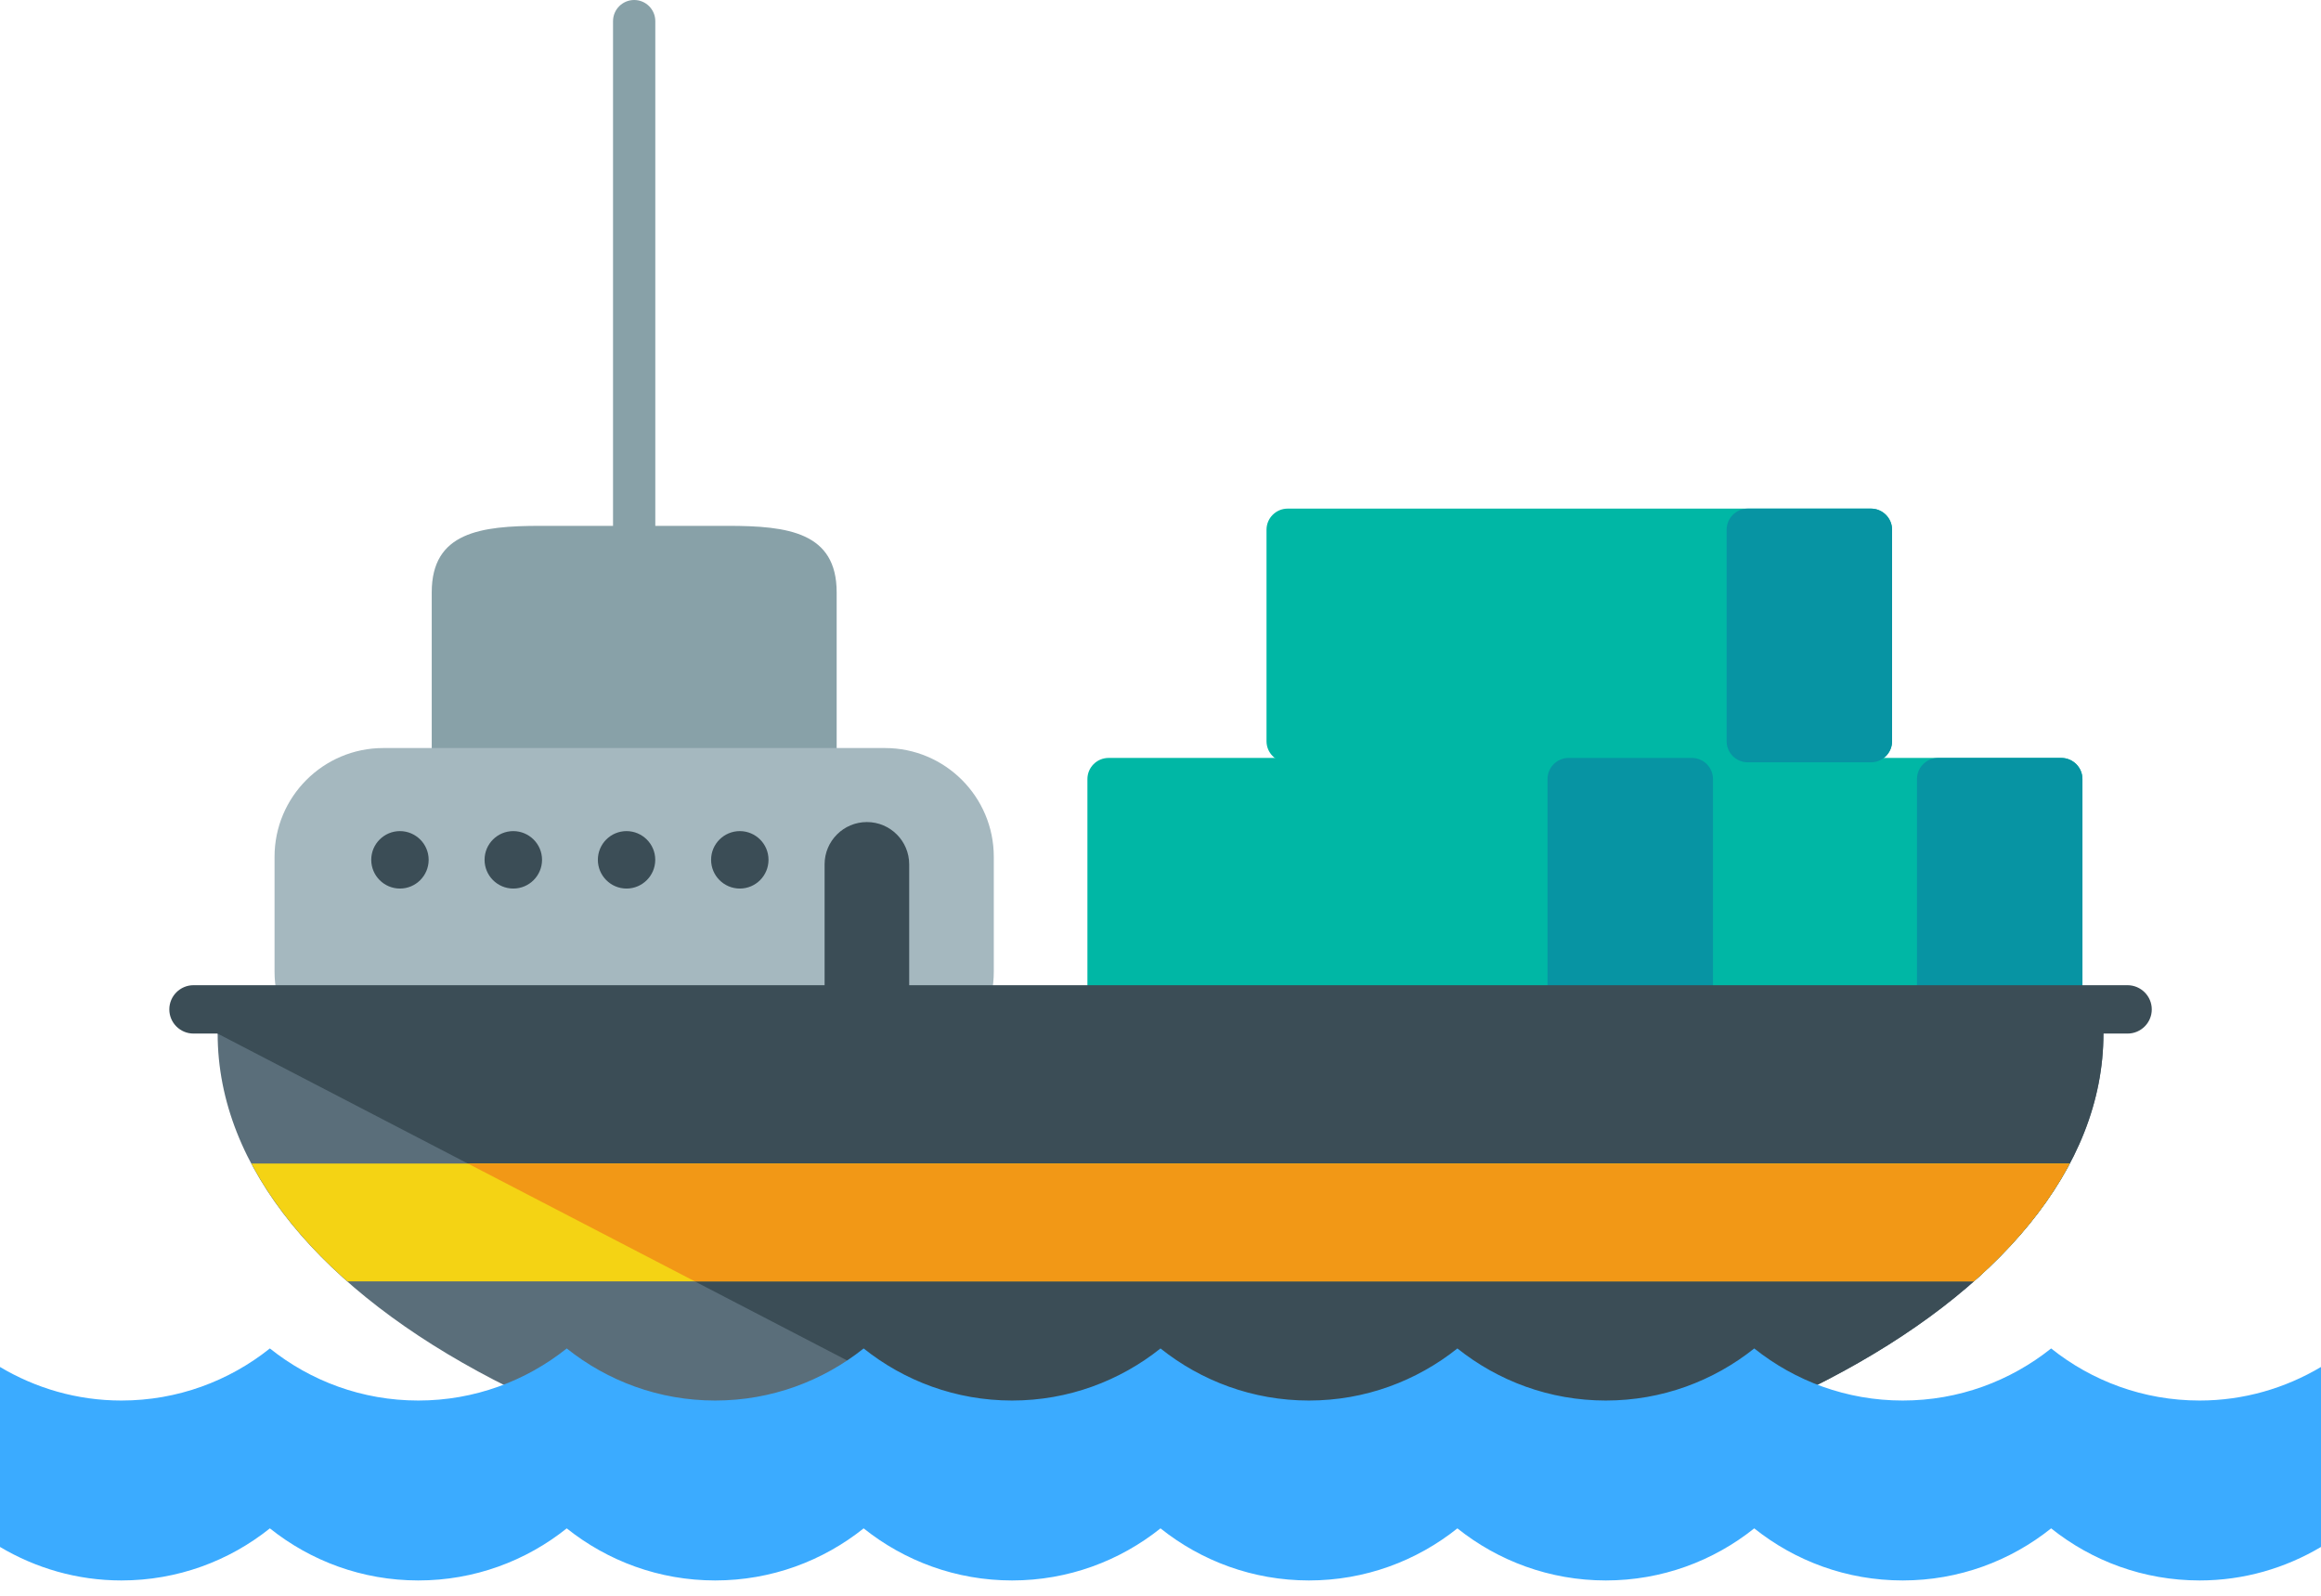 <svg width="80" height="55" viewBox="0 0 80 55" fill="none" xmlns="http://www.w3.org/2000/svg">
<path d="M71.777 34.139C71.777 34.542 71.45 34.867 71.046 34.867H50.943C50.541 34.867 50.215 34.541 50.215 34.139V26.852C50.215 26.449 50.541 26.123 50.943 26.123H71.046C71.449 26.123 71.777 26.449 71.777 26.852V34.139Z" fill="#00B7A5"/>
<path d="M71.777 34.139V26.852C71.777 26.449 71.451 26.123 71.047 26.123H66.805C66.402 26.123 66.074 26.449 66.074 26.852V34.139C66.074 34.542 66.401 34.867 66.805 34.867H71.047C71.451 34.868 71.777 34.542 71.777 34.139Z" fill="#0794A3"/>
<path d="M65.216 25.546C65.216 25.949 64.889 26.274 64.487 26.274H44.383C43.98 26.274 43.654 25.948 43.654 25.546V18.259C43.654 17.856 43.98 17.53 44.383 17.53H64.487C64.889 17.53 65.216 17.856 65.216 18.259V25.546H65.216Z" fill="#00B7A5"/>
<path d="M65.216 25.546V18.259C65.216 17.856 64.89 17.53 64.487 17.53H60.244C59.841 17.53 59.513 17.856 59.513 18.259V25.546C59.513 25.949 59.84 26.274 60.244 26.274H64.487C64.888 26.275 65.216 25.949 65.216 25.546Z" fill="#0794A3"/>
<path d="M59.043 34.139C59.043 34.542 58.717 34.867 58.316 34.867H38.212C37.809 34.867 37.481 34.541 37.481 34.139V26.852C37.481 26.449 37.808 26.123 38.212 26.123H58.316C58.717 26.123 59.043 26.449 59.043 26.852V34.139Z" fill="#00B7A5"/>
<path d="M59.043 34.139V26.852C59.043 26.449 58.717 26.123 58.315 26.123H54.068C53.666 26.123 53.34 26.449 53.34 26.852V34.139C53.34 34.542 53.666 34.867 54.068 34.867H58.315C58.717 34.868 59.043 34.542 59.043 34.139Z" fill="#0794A3"/>
<path d="M28.838 28.332C28.838 30.403 27.158 32.081 25.088 32.081H18.631C16.56 32.081 14.881 30.403 14.881 28.332V20.415C14.881 18.344 16.56 18.124 18.631 18.124H25.088C27.158 18.124 28.838 18.344 28.838 20.415V28.332Z" fill="#88A1A8"/>
<path d="M34.254 33.489C34.254 35.56 32.574 37.239 30.505 37.239H13.212C11.143 37.239 9.463 35.56 9.463 33.489V29.532C9.463 27.461 11.143 25.782 13.212 25.782H30.505C32.574 25.782 34.254 27.461 34.254 29.532V33.489Z" fill="#A5B8BF"/>
<path d="M7.512 35.417C7.511 35.488 7.502 35.555 7.502 35.625C7.502 44.944 22.052 52.499 40.001 52.499C57.95 52.499 72.501 44.944 72.501 35.625C72.501 35.555 72.492 35.488 72.49 35.417H7.512Z" fill="#5A6E7A"/>
<path d="M40.001 52.499C57.95 52.499 72.501 44.944 72.501 35.625C72.501 35.555 72.492 35.488 72.49 35.417H7.512C7.511 35.488 7.502 35.555 7.502 35.625" fill="#3B4D56"/>
<path d="M75.816 48.271C73.879 48.271 72.103 47.597 70.698 46.476C69.293 47.596 67.518 48.271 65.581 48.271C63.647 48.271 61.87 47.597 60.465 46.476C59.06 47.596 57.286 48.271 55.349 48.271C53.414 48.271 51.638 47.597 50.233 46.476C48.828 47.596 47.051 48.271 45.116 48.271C43.182 48.271 41.404 47.597 40 46.476C38.594 47.596 36.818 48.271 34.884 48.271C32.949 48.271 31.172 47.597 29.768 46.476C28.362 47.596 26.586 48.271 24.651 48.271C22.715 48.271 20.94 47.597 19.534 46.476C18.13 47.596 16.352 48.271 14.419 48.271C12.482 48.271 10.706 47.597 9.302 46.476C7.898 47.596 6.12 48.271 4.184 48.271C2.653 48.271 1.226 47.844 0 47.114V53.317C1.226 54.045 2.654 54.472 4.184 54.472C6.12 54.472 7.898 53.799 9.302 52.677C10.706 53.798 12.482 54.472 14.419 54.472C16.352 54.472 18.13 53.799 19.534 52.677C20.94 53.798 22.715 54.472 24.651 54.472C26.586 54.472 28.362 53.799 29.768 52.677C31.172 53.798 32.949 54.472 34.884 54.472C36.818 54.472 38.594 53.799 40 52.677C41.404 53.798 43.182 54.472 45.116 54.472C47.051 54.472 48.828 53.799 50.233 52.677C51.638 53.798 53.414 54.472 55.349 54.472C57.285 54.472 59.06 53.799 60.465 52.677C61.87 53.798 63.647 54.472 65.581 54.472C67.518 54.472 69.293 53.799 70.698 52.677C72.103 53.798 73.879 54.472 75.816 54.472C77.345 54.472 78.773 54.046 80 53.317V47.114C78.773 47.843 77.343 48.271 75.816 48.271Z" fill="#3BABFF"/>
<path d="M8.666 40.103C9.432 41.543 10.549 42.908 11.975 44.165H68.027C69.453 42.907 70.571 41.543 71.335 40.103H8.666Z" fill="#F4D314"/>
<path d="M16.127 40.103L23.952 44.165H68.026C68.376 43.857 68.706 43.541 69.019 43.221C69.03 43.21 69.039 43.2 69.047 43.192C69.677 42.541 70.229 41.867 70.695 41.172V41.169C70.93 40.821 71.14 40.468 71.329 40.111C71.329 40.11 71.332 40.107 71.332 40.107L16.127 40.103Z" fill="#F29816"/>
<path d="M74.167 34.79C74.167 35.25 73.792 35.623 73.333 35.623H6.67C6.21 35.623 5.836 35.25 5.836 34.79C5.836 34.33 6.21 33.956 6.67 33.956H73.333C73.791 33.958 74.167 34.33 74.167 34.79Z" fill="#3B4D56"/>
<path d="M21.13 20.104C21.13 20.506 21.455 20.833 21.859 20.833C22.262 20.833 22.587 20.506 22.587 20.104V0.729C22.587 0.326 22.26 0 21.859 0C21.455 0 21.13 0.328 21.13 0.729V20.104Z" fill="#88A1A8"/>
<path d="M14.775 29.634C14.775 30.181 14.33 30.625 13.786 30.625C13.239 30.625 12.796 30.181 12.796 29.634C12.796 29.088 13.239 28.645 13.786 28.645C14.33 28.647 14.775 29.088 14.775 29.634Z" fill="#3B4D56"/>
<path d="M18.683 29.634C18.683 30.181 18.238 30.625 17.693 30.625C17.145 30.625 16.702 30.181 16.702 29.634C16.702 29.088 17.145 28.645 17.693 28.645C18.238 28.647 18.683 29.088 18.683 29.634Z" fill="#3B4D56"/>
<path d="M22.585 29.634C22.585 30.181 22.14 30.625 21.596 30.625C21.049 30.625 20.607 30.181 20.607 29.634C20.607 29.088 21.049 28.645 21.596 28.645C22.14 28.647 22.585 29.088 22.585 29.634Z" fill="#3B4D56"/>
<path d="M26.489 29.634C26.489 30.181 26.046 30.625 25.501 30.625C24.953 30.625 24.51 30.181 24.51 29.634C24.51 29.088 24.953 28.645 25.501 28.645C26.047 28.647 26.489 29.088 26.489 29.634Z" fill="#3B4D56"/>
<path d="M31.338 34.376C31.338 35.179 30.685 35.834 29.88 35.834C29.075 35.834 28.422 35.179 28.422 34.376V29.79C28.422 28.986 29.075 28.333 29.88 28.333C30.685 28.333 31.338 28.986 31.338 29.79V34.376Z" fill="#3B4D56"/>
</svg>
